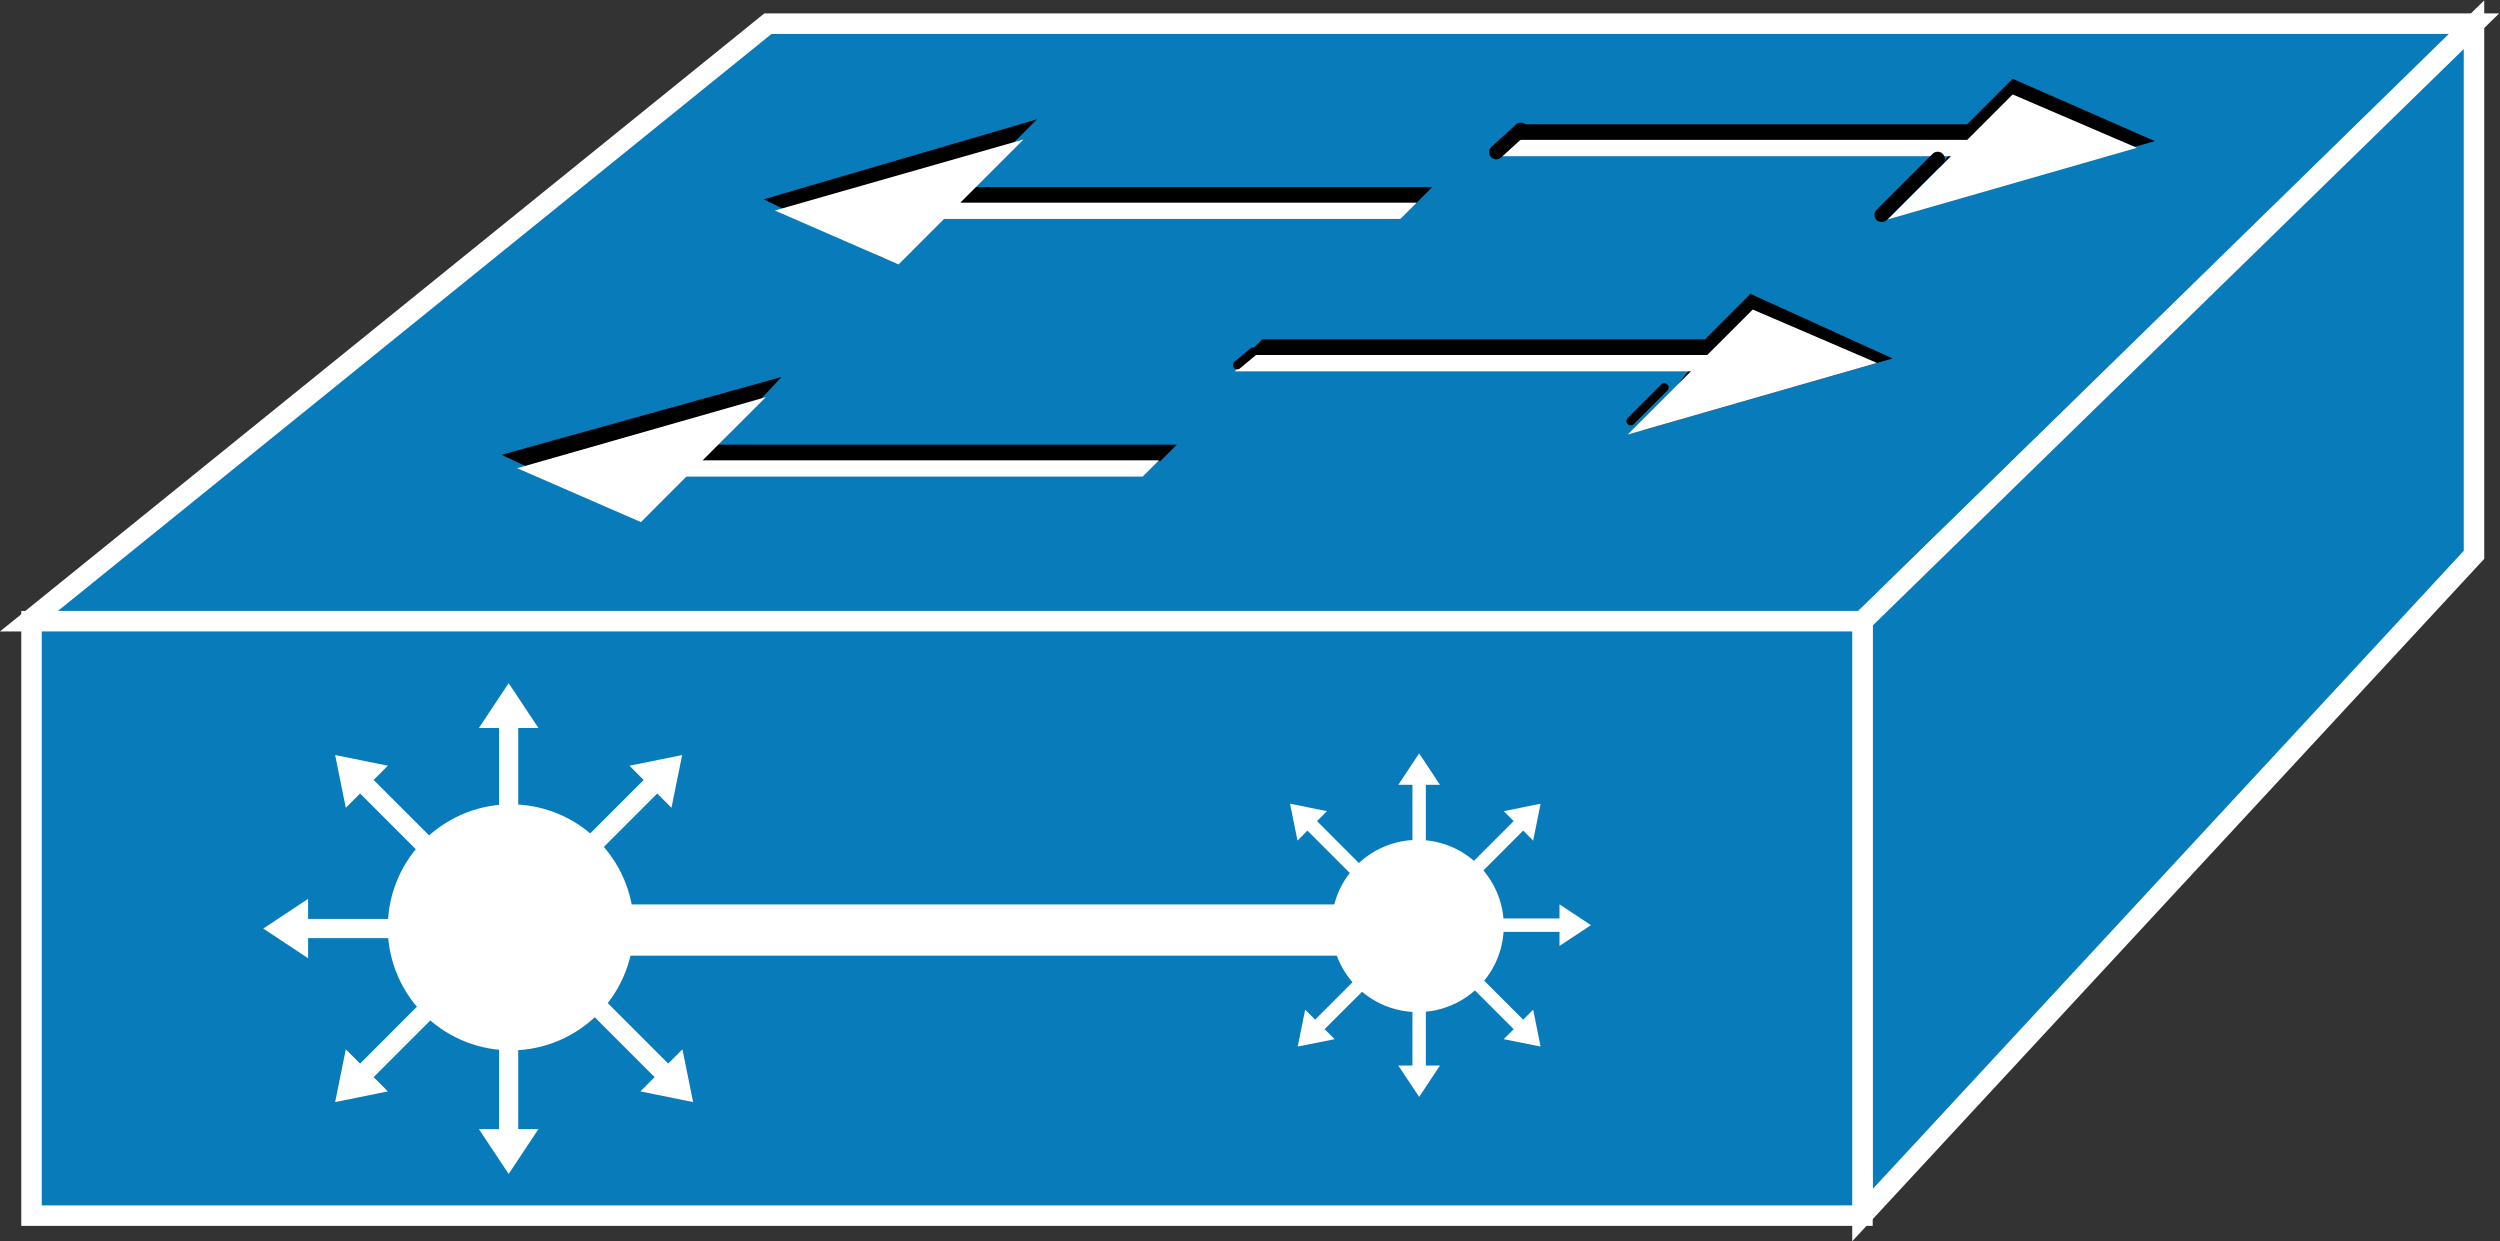 <?xml version="1.0" encoding="UTF-8" standalone="no"?>
<svg
   xmlns:dc="http://purl.org/dc/elements/1.1/"
   xmlns:cc="http://creativecommons.org/ns#"
   xmlns:rdf="http://www.w3.org/1999/02/22-rdf-syntax-ns#"
   xmlns:svg="http://www.w3.org/2000/svg"
   xmlns="http://www.w3.org/2000/svg"
   xmlns:sodipodi="http://sodipodi.sourceforge.net/DTD/sodipodi-0.dtd"
   xmlns:inkscape="http://www.inkscape.org/namespaces/inkscape"
   version="1.1"
   id="svg2"
   xml:space="preserve"
   width="65.067"
   height="32.307"
   viewBox="0 0 65.067 32.307"
   sodipodi:docname="layer 2 remote switch.eps"><rect x="0" y="0" width="65.067" height="32.307" fill="#333333" stroke="none"/><defs
     id="defs6" /><sodipodi:namedview
     pagecolor="#ffffff"
     bordercolor="#666666"
     borderopacity="1"
     objecttolerance="10"
     gridtolerance="10"
     guidetolerance="10"
     inkscape:pageopacity="0"
     inkscape:pageshadow="2"
     inkscape:window-width="640"
     inkscape:window-height="480"
     id="namedview4" /><g
     id="g10"
     inkscape:groupmode="layer"
     inkscape:label="ink_ext_XXXXXX"
     transform="matrix(1.333,0,0,-1.333,0,32.307)"><g
       id="g12"
       transform="scale(0.1)"><path
         d="M 5.652,121.074 149.941,237.742 H 483.047 L 363.645,121.074 H 5.652"
         style="fill:#087bbb;fill-opacity:1;fill-rule:nonzero;stroke:none"
         id="path14" /><path
         d="M 5.652,121.074 149.941,237.742 H 483.047 L 363.645,121.074 Z"
         style="fill:none;stroke:#ffffff;stroke-width:4;stroke-linecap:butt;stroke-linejoin:miter;stroke-miterlimit:4;stroke-dasharray:none;stroke-opacity:1"
         id="path16" /><path
         d="m 332.91,176.105 8.867,8.883 27.754,-12.613 -48.652,-13.984 11.035,14.531 h -88.652 l 3.172,3.183 h 86.476"
         style="fill:#000000;fill-opacity:1;fill-rule:nonzero;stroke:none"
         id="path18" /><path
         d="m 279.66,205.852 -3.176,-3.176 h -90.41 l -13.691,-10.633 -23.281,11.402 53.378,15.625 -13.222,-13.218 h 90.402"
         style="fill:#000000;fill-opacity:1;fill-rule:nonzero;stroke:none"
         id="path20" /><path
         d="m 229.785,155.547 -3.183,-3.184 h -90.84 L 122.07,142.18 97.922,153.566 152.598,168.762 140.254,155.547 h 89.531"
         style="fill:#000000;fill-opacity:1;fill-rule:nonzero;stroke:none"
         id="path22" /><path
         d="m 384.094,218.105 8.875,8.879 27.754,-12.168 -48.653,-13.988 10.586,14.106 h -89.082 l 3.176,3.171 h 87.344"
         style="fill:#000000;fill-opacity:1;fill-rule:nonzero;stroke:none"
         id="path24" /><path
         d="m 333.34,173.047 8.887,8.879 24.238,-10.422 -48.652,-13.984 12.343,12.343 h -89.082 l 3.176,3.184 h 89.09"
         style="fill:#ffffff;fill-opacity:1;fill-rule:nonzero;stroke:none"
         id="path26" /><path
         d="m 276.602,202.793 -3.184,-3.176 h -89.09 l -8.879,-8.883 -24.16,10.528 48.555,13.875 -12.344,-12.344 h 89.102"
         style="fill:#ffffff;fill-opacity:1;fill-rule:nonzero;stroke:none"
         id="path28" /><path
         d="M 363.645,5.109 483.047,134.031 V 237.539 L 363.645,121.074 V 5.109"
         style="fill:#087bbb;fill-opacity:1;fill-rule:nonzero;stroke:none"
         id="path30" /><path
         d="M 363.645,5.109 483.047,134.031 V 237.539 L 363.645,121.074 Z"
         style="fill:none;stroke:#ffffff;stroke-width:4;stroke-linecap:butt;stroke-linejoin:miter;stroke-miterlimit:4;stroke-dasharray:none;stroke-opacity:1"
         id="path32" /><path
         d="m 226.289,152.488 -3.184,-3.179 h -89.089 l -8.879,-8.887 -24.16,10.523 48.554,13.879 -12.343,-12.336 h 89.101"
         style="fill:#ffffff;fill-opacity:1;fill-rule:nonzero;stroke:none"
         id="path34" /><path
         d="m 384.094,215.051 8.875,8.875 24.25,-10.418 -48.645,-13.985 12.344,12.34 h -89.102 l 3.184,3.188 h 89.094"
         style="fill:#ffffff;fill-opacity:1;fill-rule:nonzero;stroke:none"
         id="path36" /><path
         d="M 378.332,211.34 367.395,200.398"
         style="fill:none;stroke:#000000;stroke-width:2.8;stroke-linecap:round;stroke-linejoin:miter;stroke-miterlimit:4;stroke-dasharray:none;stroke-opacity:1"
         id="path38" /><path
         d="m 324.961,166.711 -6.563,-6.563"
         style="fill:none;stroke:#000000;stroke-width:1.68;stroke-linecap:round;stroke-linejoin:miter;stroke-miterlimit:4;stroke-dasharray:none;stroke-opacity:1"
         id="path40" /><path
         d="m 244.707,173.699 -3.141,-2.613"
         style="fill:none;stroke:#000000;stroke-width:1.68;stroke-linecap:round;stroke-linejoin:miter;stroke-miterlimit:4;stroke-dasharray:none;stroke-opacity:1"
         id="path42" /><path
         d="m 296.953,217.023 -4.805,-4.375"
         style="fill:none;stroke:#000000;stroke-width:2.8;stroke-linecap:round;stroke-linejoin:miter;stroke-miterlimit:4;stroke-dasharray:none;stroke-opacity:1"
         id="path44" /><path
         d="M 363.645,5.012 V 121.074 H 6.152 V 5.012 H 363.645"
         style="fill:#087bbb;fill-opacity:1;fill-rule:nonzero;stroke:none"
         id="path46" /><path
         d="M 363.645,5.012 V 121.074 H 6.152 V 5.012 Z"
         style="fill:none;stroke:#ffffff;stroke-width:4;stroke-linecap:butt;stroke-linejoin:miter;stroke-miterlimit:4;stroke-dasharray:none;stroke-opacity:1"
         id="path48" /><path
         d="m 101.184,77.023 v 23.204 h 3.945 l -5.813,8.75 -5.809,-8.75 h 3.934 V 77.023 h 3.743"
         style="fill:#ffffff;fill-opacity:1;fill-rule:nonzero;stroke:none"
         id="path50" /><path
         d="m 89.356,73.684 -16.406,16.395 2.781,2.781 -10.293,2.082 2.082,-10.301 2.785,2.793 16.406,-16.41 2.645,2.66"
         style="fill:#ffffff;fill-opacity:1;fill-rule:nonzero;stroke:none"
         id="path52" /><path
         d="M 83.352,62.941 H 60.156 v 3.922 l -8.75,-5.797 8.75,-5.801 v 3.926 h 23.195 v 3.75"
         style="fill:#ffffff;fill-opacity:1;fill-rule:nonzero;stroke:none"
         id="path54" /><path
         d="m 86.711,51.105 -16.406,-16.41 -2.785,2.785 -2.082,-10.301 10.293,2.09 -2.781,2.781 16.406,16.406 -2.645,2.648"
         style="fill:#ffffff;fill-opacity:1;fill-rule:nonzero;stroke:none"
         id="path56" /><path
         d="M 97.441,45.109 V 21.902 h -3.934 l 5.809,-8.75 5.813,8.75 h -3.945 v 23.207 h -3.743"
         style="fill:#ffffff;fill-opacity:1;fill-rule:nonzero;stroke:none"
         id="path58" /><path
         d="m 111.926,71.023 16.406,16.41 2.77,-2.793 2.089,10.301 -10.293,-2.082 2.778,-2.781 -16.399,-16.395 2.649,-2.66"
         style="fill:#ffffff;fill-opacity:1;fill-rule:nonzero;stroke:none"
         id="path60" /><path
         d="m 113.508,41.633 c 10.867,7.598 13.512,22.578 5.894,33.434 C 111.797,85.945 96.828,88.586 85.957,80.969 75.09,73.367 72.453,58.391 80.059,47.527 87.668,36.648 102.645,34.016 113.508,41.633"
         style="fill:#ffffff;fill-opacity:1;fill-rule:nonzero;stroke:none"
         id="path62" /><path
         d="m 111.418,48.457 16.395,-16.406 -2.774,-2.781 10.293,-2.09 -2.09,10.301 -2.773,-2.785 -16.406,16.41 -2.645,-2.648"
         style="fill:#ffffff;fill-opacity:1;fill-rule:nonzero;stroke:none"
         id="path64" /><path
         d="M 113.047,60.773 H 265.703"
         style="fill:none;stroke:#ffffff;stroke-width:10;stroke-linecap:butt;stroke-linejoin:miter;stroke-miterlimit:4;stroke-dasharray:none;stroke-opacity:1"
         id="path66" /><path
         d="M 275.781,50.559 V 34.316 h -2.761 l 4.07,-6.125 4.062,6.125 h -2.754 v 16.242 h -2.617"
         style="fill:#ffffff;fill-opacity:1;fill-rule:nonzero;stroke:none"
         id="path68" /><path
         d="m 284.063,52.898 11.484,-11.48 -1.953,-1.953 7.207,-1.445 -1.453,7.207 -1.946,-1.953 -11.484,11.484 -1.855,-1.859"
         style="fill:#ffffff;fill-opacity:1;fill-rule:nonzero;stroke:none"
         id="path70" /><path
         d="m 288.262,60.422 h 16.23 V 57.668 l 6.133,4.062 -6.133,4.062 v -2.758 h -16.23 v -2.613"
         style="fill:#ffffff;fill-opacity:1;fill-rule:nonzero;stroke:none"
         id="path72" /><path
         d="m 285.918,68.699 11.484,11.488 1.946,-1.953 1.453,7.207 -7.207,-1.457 1.953,-1.941 -11.484,-11.484 1.855,-1.859"
         style="fill:#ffffff;fill-opacity:1;fill-rule:nonzero;stroke:none"
         id="path74" /><path
         d="m 278.398,72.898 v 16.234 h 2.754 l -4.062,6.133 -4.07,-6.133 h 2.761 V 72.898 h 2.617"
         style="fill:#ffffff;fill-opacity:1;fill-rule:nonzero;stroke:none"
         id="path76" /><path
         d="m 268.262,54.758 -11.485,-11.484 -1.941,1.953 -1.457,-7.207 7.199,1.445 -1.945,1.953 11.484,11.48 -1.855,1.859"
         style="fill:#ffffff;fill-opacity:1;fill-rule:nonzero;stroke:none"
         id="path78" /><path
         d="m 267.148,75.332 c -7.597,-5.32 -9.453,-15.809 -4.121,-23.406 5.325,-7.617 15.801,-9.453 23.418,-4.144 7.598,5.332 9.453,15.824 4.121,23.418 -5.32,7.617 -15.808,9.453 -23.418,4.133"
         style="fill:#ffffff;fill-opacity:1;fill-rule:nonzero;stroke:none"
         id="path80" /><path
         d="m 268.613,70.559 -11.472,11.484 1.941,1.941 -7.207,1.457 1.465,-7.207 1.933,1.953 11.485,-11.488 1.855,1.859"
         style="fill:#ffffff;fill-opacity:1;fill-rule:nonzero;stroke:none"
         id="path82" /></g></g></svg>
